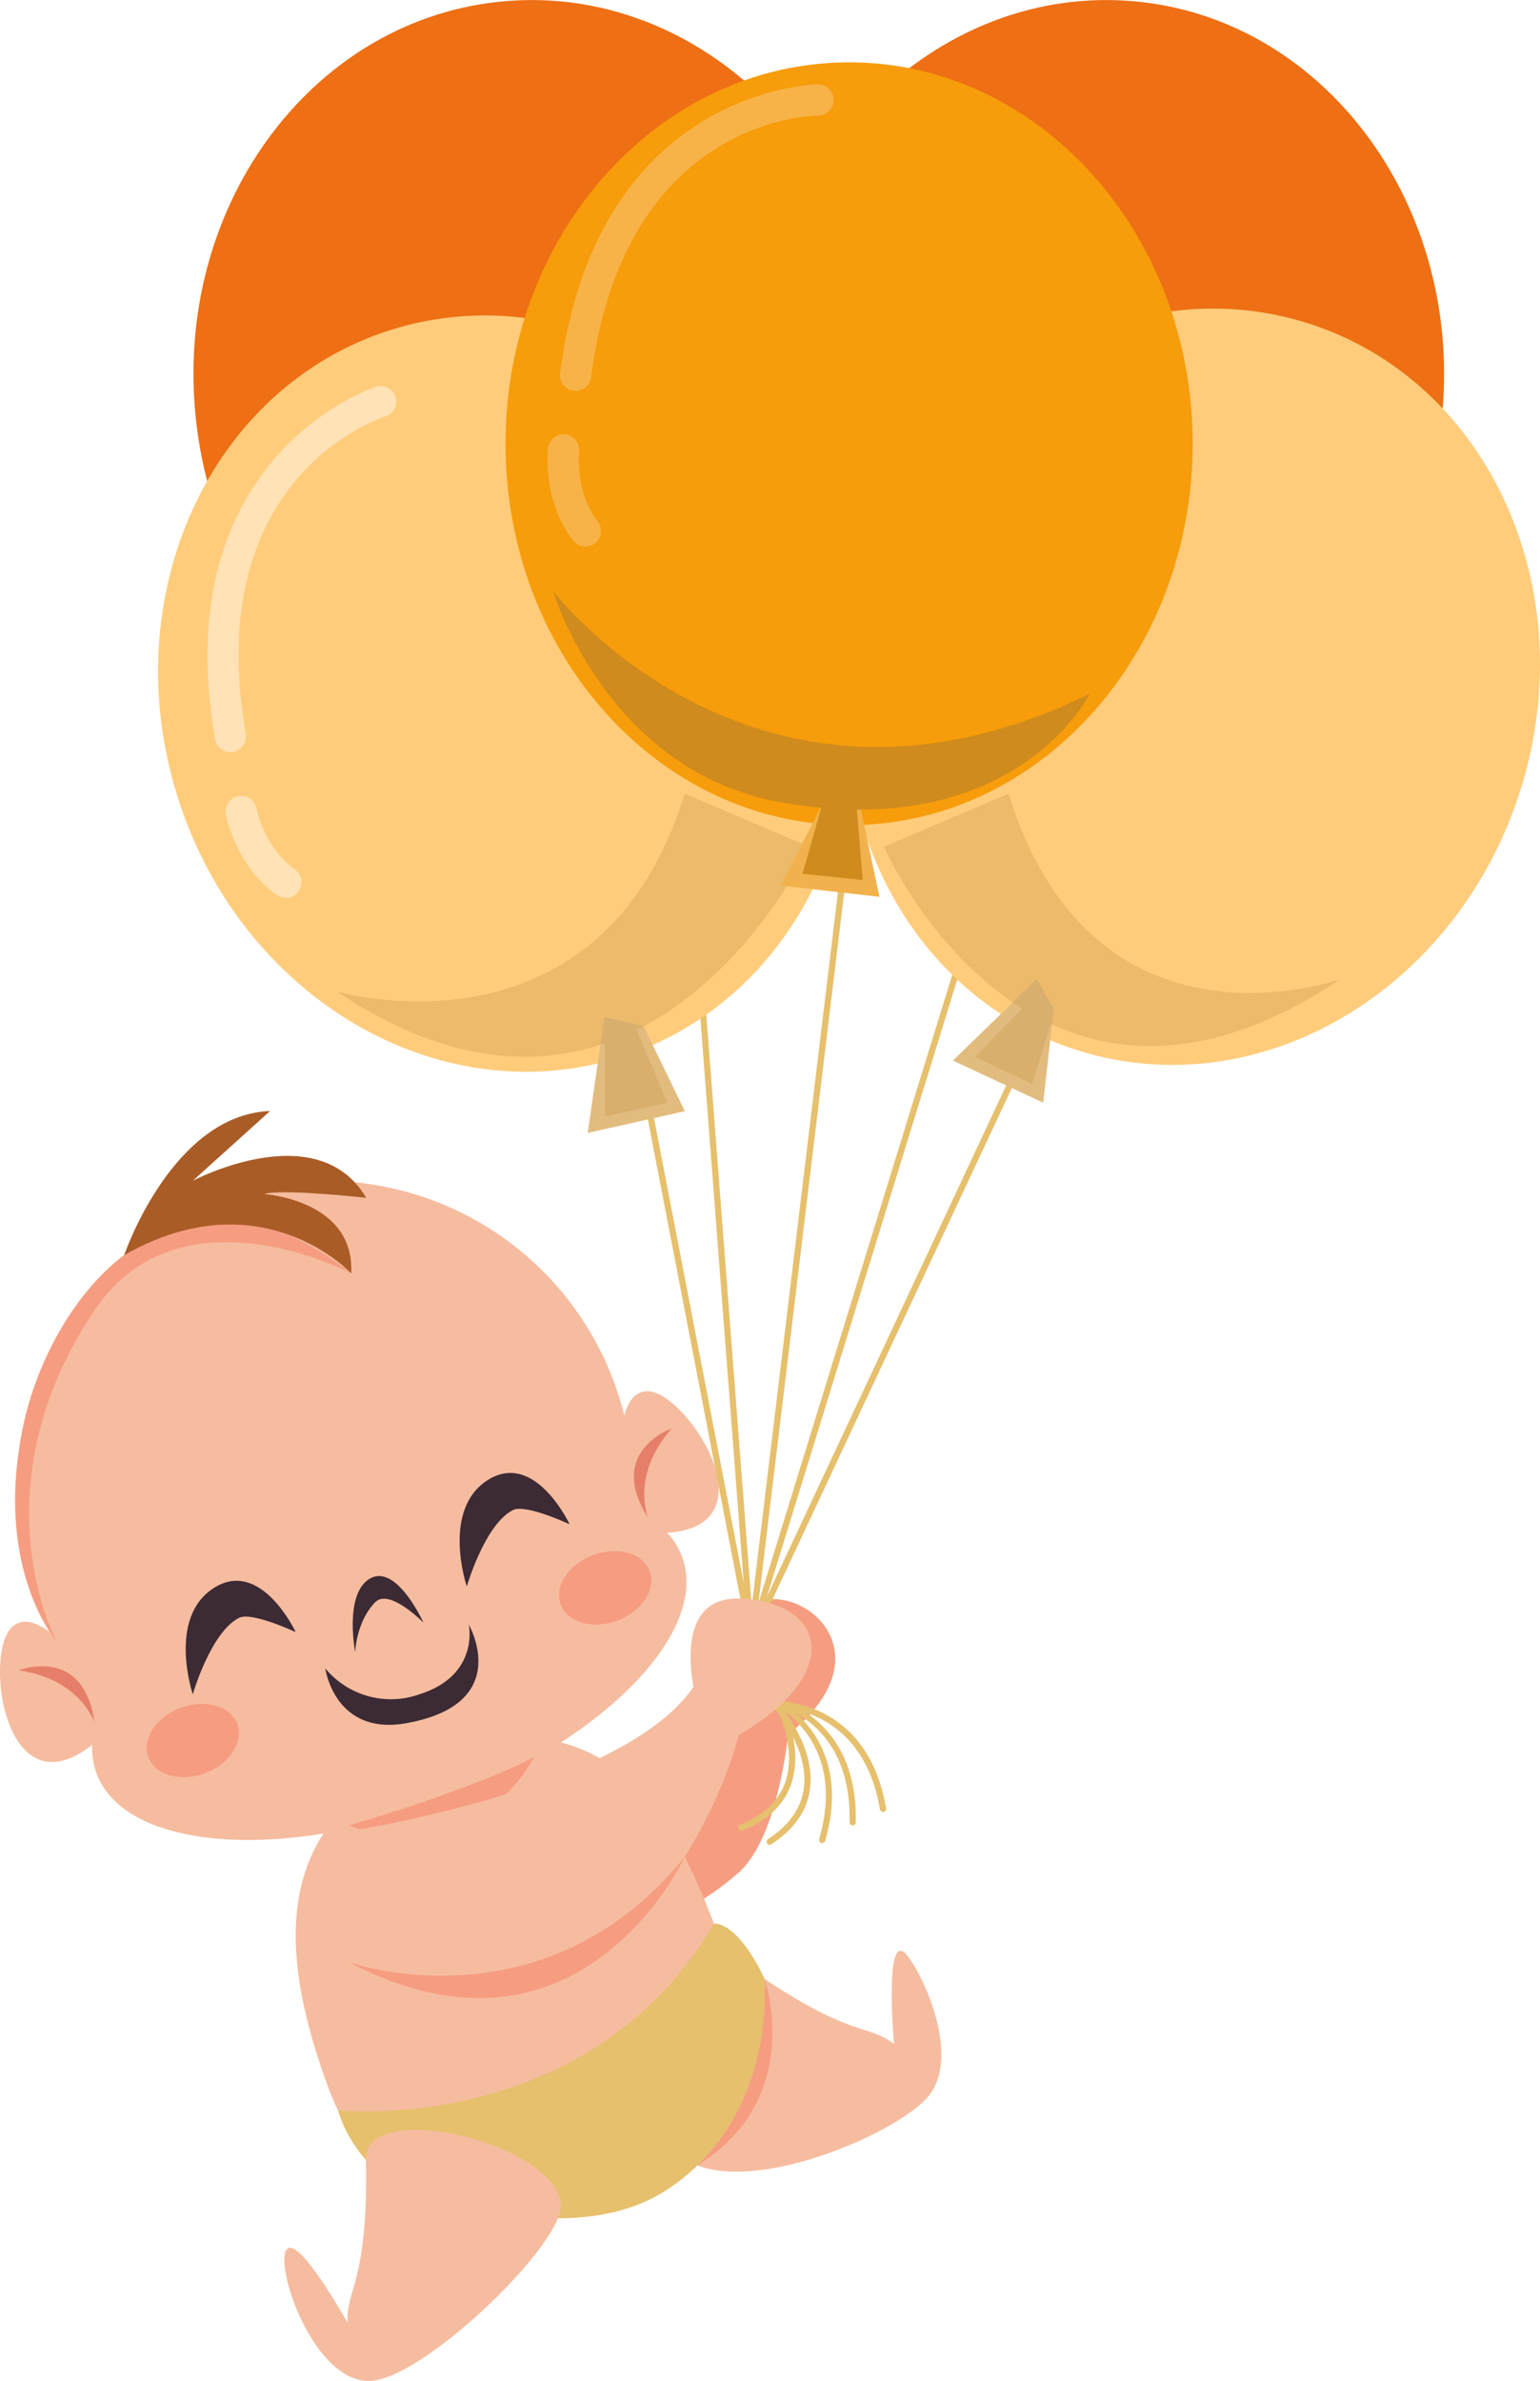 <svg width="381" height="589" viewBox="0 0 381 589" fill="none" xmlns="http://www.w3.org/2000/svg">
<g clip-path="url(#clip0_49_3177)">
<path d="M221.187 505.647C221.187 505.647 218.83 479.264 223.657 482.955C226.865 485.41 238.812 508.632 229.27 519.079C219.728 529.526 175.609 547.5 165.265 529.719C157.567 516.495 172.674 478.028 185.216 486.838C210.234 504.443 214.484 500.495 221.187 505.647Z" fill="#F6BC9F"/>
<path d="M189.048 489.244C189.048 489.244 199.697 518.837 172.546 535.688C172.546 535.688 191.486 502.644 189.048 489.244Z" fill="#F69D81"/>
<path d="M184.686 425.566C184.686 425.566 170.253 395.909 191.278 395.604C202.6 395.443 217.403 411.106 194.966 429.177L184.686 425.566Z" fill="#F69D81"/>
<path d="M185.809 405.891H185.584C185.487 405.861 185.397 405.813 185.319 405.749C185.24 405.684 185.175 405.605 185.128 405.516C185.08 405.426 185.05 405.328 185.041 405.227C185.031 405.126 185.041 405.025 185.071 404.928L245.243 209.846C245.272 209.749 245.321 209.659 245.385 209.58C245.449 209.502 245.528 209.437 245.618 209.389C245.707 209.342 245.805 209.312 245.906 209.302C246.007 209.293 246.108 209.303 246.205 209.333C246.302 209.362 246.393 209.41 246.471 209.474C246.549 209.539 246.614 209.618 246.662 209.707C246.709 209.797 246.739 209.895 246.749 209.996C246.758 210.097 246.748 210.199 246.719 210.295L186.546 405.345C186.498 405.503 186.4 405.641 186.268 405.74C186.135 405.838 185.974 405.891 185.809 405.891Z" fill="#E6C06D"/>
<path d="M185.809 405.89C185.614 405.886 185.428 405.811 185.285 405.677C185.143 405.544 185.055 405.362 185.04 405.168L166.981 169.965C166.991 169.778 167.069 169.6 167.2 169.466C167.331 169.332 167.507 169.25 167.694 169.236C167.881 169.223 168.066 169.278 168.216 169.391C168.365 169.505 168.468 169.669 168.505 169.853L186.579 405.055C186.592 405.257 186.526 405.456 186.394 405.609C186.262 405.762 186.075 405.857 185.873 405.874L185.809 405.89Z" fill="#E6C06D"/>
<path d="M194.967 429.128C194.967 429.128 192.577 454.532 182.779 463.214C153.19 489.469 127.321 469.955 127.321 469.955L142.028 432.001C142.028 432.001 161.93 446.444 169.387 444.55C176.845 442.657 182.779 421.457 182.779 421.457L194.967 429.128Z" fill="#F69D81"/>
<path d="M187.509 87.126C183.115 139.058 217.483 184.362 264.2 188.407C310.917 192.451 352.406 153.502 356.88 101.57C361.355 49.638 326.97 4.254 280.238 0.29C233.505 -3.674 191.904 35.195 187.509 87.126Z" fill="#EE6F14"/>
<path d="M217.692 87.126C222.086 139.058 187.718 184.362 140.937 188.326C94.156 192.29 52.731 153.422 48.257 101.49C43.782 49.558 78.166 4.254 124.996 0.29C171.825 -3.674 213.265 35.195 217.692 87.126Z" fill="#EE6F14"/>
<path d="M151.938 341.986C157.172 356.146 158.092 371.542 154.583 386.226C151.073 400.91 143.291 414.222 132.221 424.481C121.151 434.739 107.29 441.483 92.39 443.858C77.49 446.234 62.221 444.135 48.513 437.828C34.805 431.52 23.274 421.286 15.378 408.421C7.481 395.556 3.575 380.637 4.151 365.55C4.728 350.463 9.763 335.886 18.618 323.662C27.473 311.438 39.752 302.116 53.902 296.875C63.299 293.394 73.289 291.799 83.302 292.183C93.315 292.566 103.154 294.92 112.258 299.109C121.362 303.298 129.552 309.241 136.361 316.598C143.169 323.955 148.462 332.582 151.938 341.986Z" fill="#F6BC9F"/>
<path d="M178.448 480.691C189.209 509.77 169.98 524.647 143.166 534.581C116.351 544.515 92.071 545.815 81.31 516.671C70.549 487.528 63.669 450.151 106.119 434.44C152.195 417.365 167.687 451.596 178.448 480.691Z" fill="#F6BC9F"/>
<path d="M168.745 385.123C175.673 403.852 148.875 431.053 108.894 445.866C68.912 460.678 30.872 457.485 23.895 438.74C16.919 419.996 43.75 392.811 83.747 377.998C123.744 363.186 161.817 366.379 168.745 385.123Z" fill="#F6BC9F"/>
<path d="M24.842 418.215C24.842 418.215 10.649 395.844 3.079 402.392C-4.491 408.94 1.395 452.655 25.98 428.871C25.98 428.871 29.813 429.963 24.842 418.215Z" fill="#F6BC9F"/>
<path d="M4.587 413.224C4.587 413.224 20.624 406.805 23.383 426.063C23.383 426.095 19.71 415.279 4.587 413.224Z" fill="#E67F69"/>
<path d="M154.055 370.361C154.055 370.361 150.334 344.074 160.277 344.17C170.22 344.266 194.26 381.225 160.117 379.187C160.117 379.187 157.92 382.59 154.055 370.361Z" fill="#F6BC9F"/>
<path d="M166.18 353.381C166.18 353.381 149.902 358.966 160.278 375.383C160.278 375.383 156.044 364.791 166.18 353.381Z" fill="#E67F69"/>
<path d="M58.761 426.496C60.365 430.973 56.821 436.43 50.742 438.692C44.664 440.955 38.346 439.158 36.694 434.68C35.042 430.203 38.634 424.73 44.712 422.484C50.791 420.237 57.109 422.018 58.761 426.496Z" fill="#F69D81"/>
<path d="M160.759 388.719C162.363 393.197 158.818 398.653 152.74 400.916C146.662 403.179 140.359 401.381 138.707 396.904C137.056 392.427 140.648 386.954 146.726 384.707C152.804 382.461 159.107 384.194 160.759 388.719Z" fill="#F69D81"/>
<path d="M87.869 408.731C87.869 408.731 85.319 395.475 90.723 391.078C97.571 385.493 104.772 401.429 104.772 401.429C104.772 401.429 96.336 392.811 92.84 396.357C88.093 401.188 87.869 408.731 87.869 408.731Z" fill="#3C2A34"/>
<path d="M80.476 412.743C83.231 416.064 86.937 418.46 91.095 419.608C95.253 420.756 99.663 420.6 103.73 419.162C118.725 414.444 115.982 401.91 115.982 401.91C115.982 401.91 127.321 421.521 100.474 426.303C82.737 429.449 80.476 412.743 80.476 412.743Z" fill="#3C2A34"/>
<path d="M86.346 451.596C86.346 451.596 117.073 442.673 132.229 434.601C132.229 434.536 117.121 464.177 86.346 451.596Z" fill="#F69D81"/>
<path d="M82.625 453.601C82.625 453.601 163.277 442.255 174.423 411.876L182.778 429.176C182.778 429.176 163.999 507.042 90.996 495.728L82.625 453.601Z" fill="#F6BC9F"/>
<path d="M86.346 485.424C86.346 485.424 134.458 502.499 169.387 459.378C169.387 459.378 143.631 515.563 86.346 485.424Z" fill="#F69D81"/>
<path d="M73.162 403.771C73.162 403.771 64.614 385.46 52.955 392.811C41.296 400.161 47.694 419.146 47.694 419.146C47.694 419.146 52.121 403.771 59.129 400.241C62.257 398.636 73.162 403.771 73.162 403.771Z" fill="#3C2A34"/>
<path d="M140.92 377.084C140.92 377.084 132.373 358.789 120.713 366.123C109.054 373.457 115.485 392.474 115.485 392.474C115.485 392.474 119.911 377.084 126.936 373.554C130.031 371.997 140.92 377.084 140.92 377.084Z" fill="#3C2A34"/>
<path d="M83.603 522.063C83.603 522.063 145.62 528.739 176.62 475.876C176.62 475.876 182.073 474.881 189.033 489.244C189.033 489.244 192.802 522.239 166.164 540.951C139.526 559.664 95.471 538.913 95.471 538.913C89.845 534.683 85.693 528.787 83.603 522.063Z" fill="#E6C06D"/>
<path d="M86.025 574.684C86.025 574.684 73.019 551.318 70.677 556.919C68.335 562.52 78.615 590.957 92.632 588.903C106.649 586.849 140.023 554.335 138.756 545.027C136.703 529.862 90.21 518.997 90.531 534.323C91.141 564.927 85.48 566.275 86.025 574.684Z" fill="#F6BC9F"/>
<path d="M185.809 405.891C185.629 405.887 185.455 405.821 185.318 405.704C185.181 405.587 185.088 405.426 185.055 405.249L140.15 172.647C140.131 172.547 140.132 172.444 140.153 172.344C140.174 172.244 140.214 172.15 140.271 172.066C140.329 171.981 140.402 171.909 140.487 171.853C140.572 171.798 140.668 171.759 140.768 171.74C140.868 171.721 140.971 171.722 141.07 171.743C141.17 171.764 141.265 171.804 141.349 171.861C141.433 171.919 141.505 171.992 141.561 172.077C141.616 172.162 141.655 172.258 141.674 172.358L186.579 404.96C186.616 405.164 186.571 405.375 186.454 405.547C186.337 405.718 186.157 405.836 185.953 405.875L185.809 405.891Z" fill="#E6C06D"/>
<path d="M185.809 405.89C185.703 405.912 185.594 405.912 185.489 405.89C185.395 405.849 185.311 405.789 185.242 405.714C185.173 405.639 185.119 405.551 185.084 405.455C185.05 405.359 185.035 405.257 185.041 405.155C185.047 405.054 185.074 404.954 185.12 404.863L282.835 196.092C282.873 195.993 282.93 195.903 283.003 195.827C283.077 195.751 283.165 195.691 283.263 195.651C283.361 195.61 283.466 195.591 283.572 195.593C283.677 195.595 283.782 195.619 283.878 195.663C283.974 195.707 284.06 195.771 284.13 195.85C284.2 195.929 284.254 196.021 284.287 196.122C284.32 196.222 284.332 196.328 284.323 196.434C284.313 196.539 284.282 196.641 284.231 196.734L186.515 405.521C186.44 405.638 186.335 405.734 186.211 405.799C186.087 405.864 185.949 405.895 185.809 405.89Z" fill="#E6C06D"/>
<path d="M206.113 146.023C221.781 195.772 198.174 247.479 153.398 261.57C108.621 275.66 59.611 246.869 43.943 197.168C28.274 147.467 51.961 95.728 96.674 81.621C141.386 67.515 190.428 96.322 206.113 146.023Z" fill="#FFCC7B"/>
<path d="M213.987 144.322C198.319 194.071 221.926 245.762 266.718 259.868C311.51 273.975 360.489 245.168 376.157 195.467C391.826 145.766 368.219 94.026 323.426 79.92C278.634 65.814 229.656 94.62 213.987 144.322Z" fill="#FFCC7B"/>
<path d="M159.235 253.881L169.435 274.888L145.395 280.265L149.532 251.603L159.235 253.881Z" fill="#E2BC7E"/>
<path d="M56.997 186.078C56.089 186.075 55.211 185.752 54.519 185.165C53.826 184.577 53.363 183.764 53.212 182.868C40.943 112.706 92.504 95.839 93.033 95.678C93.516 95.528 94.024 95.474 94.528 95.52C95.033 95.566 95.523 95.71 95.971 95.946C96.419 96.181 96.817 96.503 97.141 96.892C97.465 97.281 97.709 97.731 97.86 98.214C98.01 98.698 98.064 99.206 98.019 99.711C97.973 100.215 97.828 100.706 97.593 101.155C97.357 101.603 97.036 102.001 96.647 102.325C96.258 102.649 95.809 102.894 95.326 103.045C93.466 103.638 49.748 118.258 60.814 181.536C60.898 182.04 60.882 182.556 60.767 183.054C60.651 183.551 60.438 184.021 60.139 184.436C59.841 184.851 59.464 185.203 59.029 185.471C58.594 185.739 58.111 185.918 57.606 185.998C57.406 186.044 57.202 186.071 56.997 186.078Z" fill="#FFE2B5"/>
<path d="M70.741 222.107C69.943 222.107 69.164 221.86 68.512 221.4C58.184 214.131 55.922 201.757 55.826 201.244C55.703 200.26 55.962 199.266 56.55 198.467C57.138 197.669 58.01 197.127 58.986 196.954C59.963 196.781 60.968 196.99 61.794 197.537C62.621 198.085 63.206 198.929 63.428 199.896C63.428 199.992 65.288 209.685 72.954 215.094C73.628 215.563 74.134 216.235 74.399 217.012C74.663 217.79 74.673 218.632 74.426 219.415C74.179 220.198 73.688 220.882 73.025 221.366C72.362 221.85 71.562 222.11 70.741 222.107Z" fill="#FFE2B5"/>
<path d="M185.809 405.89H185.729C185.628 405.88 185.531 405.85 185.442 405.801C185.353 405.753 185.275 405.687 185.212 405.608C185.149 405.528 185.103 405.437 185.076 405.339C185.049 405.242 185.042 405.14 185.055 405.039L213.923 165.922C213.954 165.72 214.062 165.538 214.223 165.413C214.383 165.288 214.586 165.229 214.789 165.248C214.99 165.272 215.174 165.375 215.301 165.534C215.427 165.693 215.485 165.896 215.462 166.098L186.595 405.216C186.568 405.404 186.473 405.577 186.329 405.701C186.184 405.825 186 405.892 185.809 405.89Z" fill="#E6C06D"/>
<path d="M295.072 109.769C295.072 161.894 257 204.132 210.074 204.132C163.149 204.132 125.076 161.894 125.076 109.769C125.076 57.645 163.149 15.422 210.074 15.422C257 15.422 295.072 57.661 295.072 109.769Z" fill="#F79C0A"/>
<path d="M142.395 96.69H141.898C141.395 96.625 140.909 96.461 140.469 96.208C140.029 95.954 139.643 95.617 139.333 95.215C139.024 94.812 138.796 94.353 138.664 93.863C138.532 93.372 138.497 92.861 138.562 92.357C147.591 21.745 201.83 20.862 202.391 20.862C203.416 20.862 204.399 21.27 205.124 21.995C205.849 22.72 206.256 23.704 206.256 24.73C206.256 25.756 205.849 26.739 205.124 27.465C204.399 28.19 203.416 28.598 202.391 28.598C200.435 28.598 154.359 29.625 146.26 93.336C146.139 94.272 145.678 95.13 144.965 95.748C144.253 96.367 143.338 96.702 142.395 96.69Z" fill="#F7B348"/>
<path d="M144.834 135.222C144.245 135.224 143.665 135.09 143.136 134.831C142.608 134.573 142.146 134.196 141.787 133.729C134.057 123.715 135.548 111.262 135.612 110.7C135.769 109.708 136.305 108.817 137.108 108.213C137.91 107.61 138.915 107.343 139.911 107.468C140.907 107.593 141.815 108.1 142.443 108.883C143.072 109.666 143.371 110.663 143.278 111.663C143.278 111.792 142.172 121.581 147.897 129.011C148.206 129.413 148.433 129.871 148.565 130.36C148.697 130.849 148.731 131.36 148.665 131.862C148.6 132.364 148.436 132.849 148.183 133.288C147.93 133.727 147.593 134.111 147.191 134.42C146.517 134.943 145.687 135.226 144.834 135.222Z" fill="#F7B348"/>
<path d="M260.703 249.677L258.089 272.786L235.749 262.371L256.501 242.198L260.703 249.677Z" fill="#E2BC7E"/>
<path d="M86.923 315.042C86.923 315.042 44.584 292.574 23.383 324.157C-6.351 368.482 14.017 406.099 14.017 406.099C14.017 406.099 -1.571 388.221 5.629 353.381C12.83 318.54 45.194 281.613 86.923 315.042Z" fill="#F69D81"/>
<path d="M30.712 310.516C30.712 310.516 42.531 275.772 66.828 274.841L47.696 292.109C47.696 292.109 78.471 275.772 90.612 296.329C90.612 296.329 69.587 294.002 65.385 295.399C65.385 295.399 87.837 296.811 86.891 315.041C86.923 315.041 64.679 291.114 30.712 310.516Z" fill="#AA5C27"/>
<path opacity="0.3" d="M200.258 209.476L169.387 196.333C148.458 264.377 83.298 245.264 83.298 245.264C109.792 263.045 131.987 264.185 149.661 258.102V276.173L165.105 272.819L157.519 254.796C185.616 240.754 200.258 209.476 200.258 209.476Z" fill="#BE9047"/>
<path d="M212.752 199.11L217.579 221.866L193.106 219.073L203.9 198.179L212.752 199.11Z" fill="#F1B24D"/>
<path opacity="0.3" d="M331.669 242.199C331.669 242.199 270.471 264.377 249.542 196.333L218.67 209.476C218.67 209.476 229.896 235.154 252.83 249.452L241.235 261.473L255.38 268.165L259.966 253.32C277.88 261.617 301.712 262.323 331.669 242.199Z" fill="#BE9047"/>
<path d="M211.405 193.349L213.458 217.71L198.543 216.169L205.343 192.226L211.405 193.349Z" fill="#CF8B1D"/>
<path d="M136.799 146.167C136.799 146.167 187.124 212.189 269.62 171.619C269.62 171.619 251.129 208.851 193.106 198.452C150.014 190.733 136.799 146.167 136.799 146.167Z" fill="#CF8B1D"/>
<path d="M203.418 455.961H203.193C202.998 455.905 202.833 455.774 202.734 455.596C202.635 455.419 202.61 455.21 202.664 455.014C209.913 429.754 190.989 421.313 190.187 420.976C190.093 420.937 190.008 420.88 189.936 420.808C189.864 420.736 189.807 420.651 189.768 420.557C189.729 420.463 189.71 420.362 189.71 420.261C189.71 420.159 189.731 420.058 189.77 419.965C189.854 419.776 190.009 419.629 190.201 419.554C190.393 419.479 190.607 419.482 190.797 419.563C191.005 419.644 211.773 428.839 204.156 455.431C204.105 455.586 204.006 455.721 203.873 455.816C203.741 455.912 203.581 455.962 203.418 455.961Z" fill="#E6C06D"/>
<path d="M210.94 451.595C210.839 451.593 210.739 451.571 210.647 451.53C210.554 451.489 210.47 451.431 210.4 451.358C210.33 451.285 210.276 451.199 210.239 451.104C210.202 451.01 210.184 450.91 210.186 450.808C210.78 424.538 190.348 421.2 189.482 421.055C189.381 421.043 189.284 421.011 189.196 420.961C189.107 420.911 189.03 420.843 188.969 420.762C188.907 420.681 188.863 420.589 188.838 420.49C188.813 420.391 188.809 420.289 188.825 420.189C188.856 419.985 188.966 419.802 189.131 419.679C189.296 419.556 189.503 419.503 189.707 419.531C189.931 419.531 212.351 423.19 211.726 450.841C211.724 450.942 211.702 451.042 211.661 451.134C211.621 451.227 211.562 451.311 211.489 451.381C211.416 451.451 211.33 451.506 211.236 451.542C211.142 451.579 211.041 451.597 210.94 451.595Z" fill="#E6C06D"/>
<path d="M218.461 448.258C218.28 448.256 218.105 448.191 217.967 448.074C217.829 447.956 217.737 447.794 217.707 447.616C213.297 421.682 191.903 422.372 191.711 422.372C191.508 422.376 191.311 422.302 191.161 422.164C191.012 422.027 190.921 421.836 190.909 421.634C190.902 421.532 190.916 421.43 190.95 421.334C190.984 421.238 191.037 421.15 191.106 421.075C191.175 421 191.259 420.939 191.352 420.898C191.444 420.856 191.545 420.833 191.647 420.831C191.887 420.831 214.58 420.077 219.231 447.359C219.263 447.559 219.216 447.763 219.099 447.929C218.982 448.094 218.805 448.206 218.605 448.241L218.461 448.258Z" fill="#E6C06D"/>
<path d="M190.428 456.409C190.3 456.41 190.173 456.378 190.061 456.316C189.949 456.254 189.854 456.165 189.786 456.056C189.676 455.883 189.638 455.674 189.68 455.473C189.722 455.272 189.84 455.096 190.011 454.981C195.303 451.515 198.286 447.214 198.895 442.223C200.146 431.904 190.877 421.794 190.797 421.697C190.728 421.622 190.675 421.535 190.64 421.44C190.606 421.344 190.59 421.243 190.595 421.142C190.599 421.04 190.624 420.941 190.666 420.849C190.709 420.757 190.77 420.674 190.845 420.606C190.919 420.538 191.007 420.484 191.102 420.45C191.197 420.415 191.299 420.4 191.4 420.404C191.501 420.409 191.601 420.433 191.692 420.476C191.784 420.519 191.867 420.579 191.935 420.654C192.336 421.087 201.766 431.358 200.419 442.399C199.761 447.872 196.538 452.542 190.797 456.281C190.686 456.354 190.559 456.398 190.428 456.409Z" fill="#E6C06D"/>
<path d="M183.436 452.911C183.284 452.91 183.136 452.863 183.01 452.778C182.885 452.692 182.787 452.571 182.73 452.43C182.655 452.24 182.656 452.029 182.734 451.84C182.812 451.651 182.96 451.5 183.147 451.419C189.017 449.044 192.77 445.401 194.373 440.619C197.581 430.733 190.476 419.034 190.396 418.921C190.288 418.747 190.253 418.536 190.299 418.336C190.346 418.136 190.47 417.963 190.645 417.854C190.819 417.746 191.029 417.711 191.229 417.758C191.429 417.804 191.603 417.928 191.711 418.103C192.016 418.6 199.281 430.524 195.833 441.084C194.133 446.332 190.059 450.296 183.757 452.847C183.657 452.897 183.547 452.919 183.436 452.911Z" fill="#E6C06D"/>
<path d="M173.171 424.104C173.171 424.104 163.292 393.725 184.301 395.506C205.31 397.287 207.716 414.86 182.778 429.207L173.171 424.104Z" fill="#F6BC9F"/>
</g>
<defs>
<clipPath id="clip0_49_3177">
<rect width="381" height="589" fill="white"/>
</clipPath>
</defs>
</svg>
